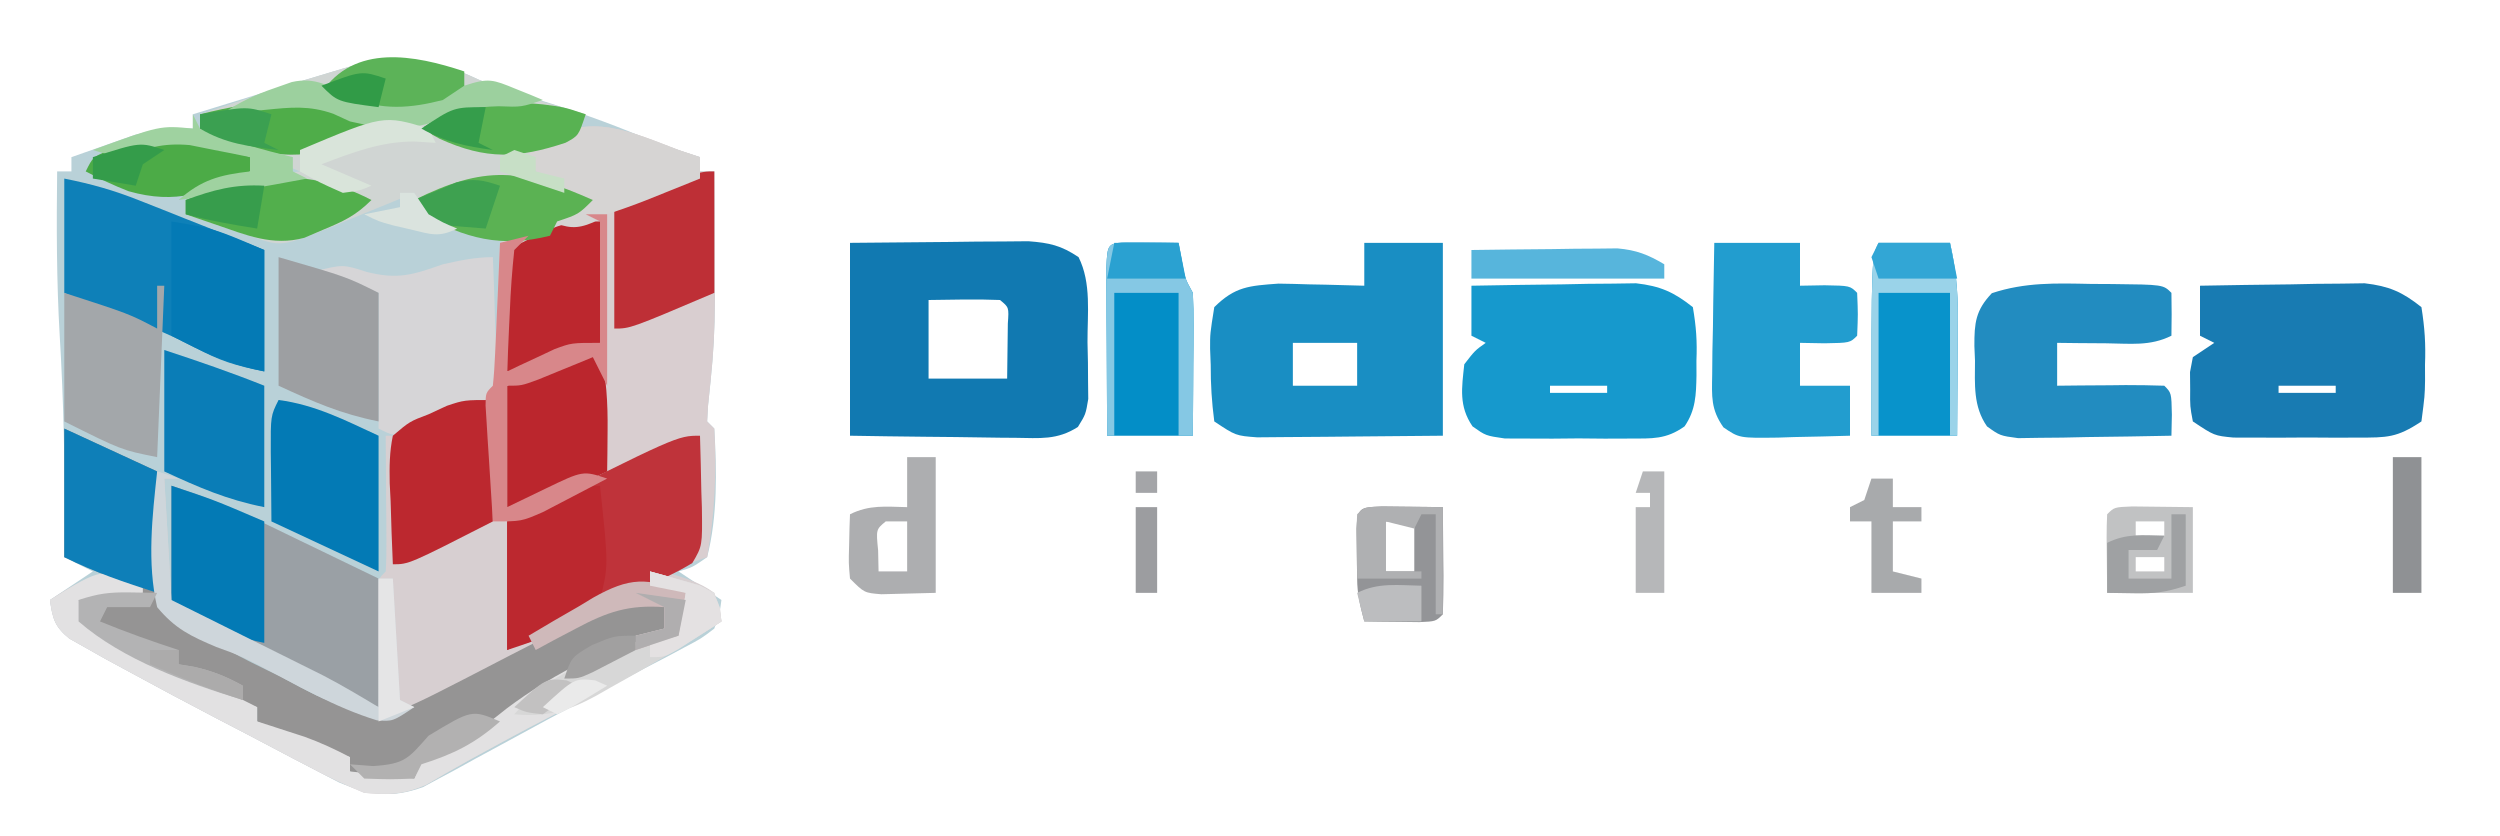 <?xml version="1.0" encoding="UTF-8"?>
<svg version="1.1" xmlns="http://www.w3.org/2000/svg" width="350" height="117">
<path d="M0 0 C2.734 1.168 5.53 1.974 8.379 2.82 C13.342 4.309 18.114 6.018 22.898 8 C25.581 9.092 28.305 10.011 31.066 10.883 C31.066 11.543 31.066 12.203 31.066 12.883 C31.726 12.883 32.386 12.883 33.066 12.883 C33.264 35.443 33.264 35.443 32.188 45.715 C32.148 46.43 32.108 47.146 32.066 47.883 C32.396 48.213 32.726 48.543 33.066 48.883 C33.416 54.824 33.544 61.096 32.066 66.883 C30.004 68.32 30.004 68.32 28.066 68.883 C30.046 70.203 32.026 71.523 34.066 72.883 C33.827 74.719 33.827 74.719 33.066 76.883 C31.267 78.264 31.267 78.264 28.895 79.512 C28.012 79.984 27.13 80.457 26.221 80.944 C25.262 81.44 24.304 81.935 23.316 82.445 C22.337 82.963 21.358 83.48 20.35 84.013 C18.295 85.097 16.238 86.175 14.178 87.249 C11.149 88.839 8.145 90.469 5.145 92.113 C3.285 93.12 1.426 94.127 -0.434 95.133 C-1.298 95.61 -2.163 96.088 -3.054 96.58 C-3.87 97.015 -4.686 97.45 -5.527 97.898 C-6.236 98.283 -6.944 98.667 -7.674 99.063 C-12.121 100.676 -15.141 100.21 -19.485 98.417 C-20.792 97.749 -22.093 97.068 -23.387 96.375 C-24.087 96.012 -24.787 95.649 -25.509 95.275 C-27.74 94.114 -29.961 92.936 -32.184 91.758 C-33.661 90.989 -35.139 90.22 -36.617 89.453 C-40.744 87.303 -44.845 85.106 -48.934 82.883 C-50.003 82.304 -51.072 81.726 -52.174 81.13 C-53.079 80.618 -53.985 80.106 -54.918 79.578 C-55.683 79.148 -56.449 78.717 -57.237 78.274 C-59.286 76.594 -59.583 75.465 -59.934 72.883 C-57.954 71.563 -55.974 70.243 -53.934 68.883 C-55.254 68.223 -56.574 67.563 -57.934 66.883 C-57.922 65.732 -57.91 64.581 -57.898 63.395 C-57.836 54.182 -58.02 45.04 -58.576 35.843 C-59.019 28.184 -59.029 20.553 -58.934 12.883 C-58.274 12.883 -57.614 12.883 -56.934 12.883 C-56.934 12.223 -56.934 11.563 -56.934 10.883 C-55.041 10.207 -53.144 9.542 -51.246 8.883 C-50.19 8.512 -49.135 8.14 -48.047 7.758 C-45.15 6.944 -42.917 6.706 -39.934 6.883 C-39.934 6.223 -39.934 5.563 -39.934 4.883 C-32.95 2.726 -25.963 0.579 -18.957 -1.504 C-12.03 -3.604 -6.648 -3.178 0 0 Z " fill="#B9D1D8" transform="translate(66.934,11.117)"/>
<path d="M0 0 C0.99 0.33 1.98 0.66 3 1 C3 1.66 3 2.32 3 3 C3.66 3 4.32 3 5 3 C5.197 25.56 5.197 25.56 4.121 35.832 C4.081 36.547 4.041 37.263 4 38 C4.33 38.33 4.66 38.66 5 39 C5.357 45.07 5.063 51.02 4 57 C3.475 57.184 2.951 57.369 2.41 57.559 C-4.499 60.145 -10.899 63.494 -17.373 67.002 C-22.913 70 -22.913 70 -24 70 C-24 64.06 -24 58.12 -24 52 C-28.519 53.971 -28.519 53.971 -33.035 55.949 C-37.778 58 -37.778 58 -40 58 C-40.135 55.061 -40.234 52.128 -40.312 49.188 C-40.354 48.354 -40.396 47.521 -40.439 46.662 C-40.486 44.345 -40.466 42.271 -40 40 C-37.746 38.027 -37.746 38.027 -35 37 C-34.273 36.698 -33.546 36.397 -32.797 36.086 C-32.121 35.851 -31.446 35.617 -30.75 35.375 C-27.249 34.39 -27.249 34.39 -26 33 C-25.843 31.514 -25.749 30.021 -25.684 28.527 C-25.642 27.628 -25.6 26.729 -25.557 25.803 C-25.517 24.857 -25.478 23.912 -25.438 22.938 C-25.394 21.988 -25.351 21.039 -25.307 20.061 C-25.2 17.707 -25.098 15.354 -25 13 C-23.68 12.67 -22.36 12.34 -21 12 C-21.66 12.66 -22.32 13.32 -23 14 C-23.307 16.9 -23.512 19.718 -23.625 22.625 C-23.664 23.427 -23.702 24.229 -23.742 25.055 C-23.837 27.036 -23.919 29.018 -24 31 C-23.397 30.711 -22.793 30.422 -22.172 30.125 C-21.373 29.754 -20.573 29.383 -19.75 29 C-18.961 28.629 -18.172 28.258 -17.359 27.875 C-15 27 -15 27 -11 27 C-11 21.39 -11 15.78 -11 10 C-13.31 10.33 -15.62 10.66 -18 11 C-16.745 8.489 -15.499 8.129 -13 7 C-13.99 6.67 -14.98 6.34 -16 6 C-16 5.34 -16 4.68 -16 4 C-16.959 3.845 -16.959 3.845 -17.938 3.688 C-18.618 3.461 -19.299 3.234 -20 3 C-20.33 2.01 -20.66 1.02 -21 0 C-13.327 -5.417 -8.359 -3.259 0 0 Z " fill="#D9CED0" transform="translate(95,21)"/>
<path d="M0 0 C4.863 2.075 10.041 3.398 15.105 4.898 C14.775 5.888 14.445 6.878 14.105 7.898 C11.043 9.086 11.043 9.086 8.105 9.898 C8.105 10.888 8.105 11.878 8.105 12.898 C9.425 13.228 10.745 13.558 12.105 13.898 C12.105 14.558 12.105 15.218 12.105 15.898 C13.425 16.228 14.745 16.558 16.105 16.898 C14.105 18.898 14.105 18.898 11.105 19.898 C13.085 19.898 15.065 19.898 17.105 19.898 C17.105 25.508 17.105 31.118 17.105 36.898 C6.355 40.898 6.355 40.898 4.105 40.898 C4.105 34.898 4.105 28.898 4.105 22.898 C3.335 22.728 2.564 22.558 1.77 22.383 C0.767 22.14 -0.236 21.898 -1.27 21.648 C-2.267 21.416 -3.265 21.184 -4.293 20.945 C-7.389 19.699 -7.618 18.847 -8.895 15.898 C-9.414 16.116 -9.933 16.333 -10.468 16.557 C-12.834 17.538 -15.208 18.5 -17.582 19.461 C-18.399 19.803 -19.215 20.145 -20.057 20.498 C-27.534 23.495 -27.534 23.495 -31.895 21.898 C-32.705 21.65 -33.516 21.401 -34.352 21.145 C-35.129 20.878 -35.906 20.611 -36.707 20.336 C-37.497 20.067 -38.287 19.797 -39.102 19.52 C-39.693 19.315 -40.285 19.11 -40.895 18.898 C-40.895 18.238 -40.895 17.578 -40.895 16.898 C-35.556 14.974 -30.545 13.5 -24.895 12.898 C-25.738 12.549 -26.581 12.2 -27.449 11.84 C-28.545 11.385 -29.641 10.93 -30.77 10.461 C-31.86 10.008 -32.951 9.556 -34.074 9.09 C-35.7 8.403 -37.316 7.688 -38.895 6.898 C-38.895 6.238 -38.895 5.578 -38.895 4.898 C-32.278 2.659 -25.655 0.482 -18.953 -1.488 C-12.021 -3.554 -6.654 -3.193 0 0 Z " fill="#D0D5D3" transform="translate(66.895,11.102)"/>
<path d="M0 0 C0.33 0 0.66 0 1 0 C1 5.94 1 11.88 1 18 C5.519 16.029 5.519 16.029 10.035 14.051 C14.778 12 14.778 12 17 12 C17.495 20.415 17.495 20.415 18 29 C19.267 28.243 20.534 27.487 21.84 26.707 C23.538 25.741 25.237 24.776 26.938 23.812 C27.768 23.31 28.599 22.808 29.455 22.291 C35.592 18.877 35.592 18.877 39.602 19.228 C42.031 19.939 43.934 20.533 46 22 C46.746 24.128 46.746 24.128 47 26 C40.783 30.017 34.394 33.495 27.812 36.875 C19.76 41 19.76 41 11.82 45.336 C10.704 45.968 9.588 46.599 8.438 47.25 C7.508 47.791 6.579 48.333 5.621 48.891 C2.401 50.254 0.494 50.305 -3 50 C-5.609 48.924 -7.98 47.816 -10.453 46.492 C-11.153 46.129 -11.854 45.766 -12.575 45.392 C-14.806 44.231 -17.028 43.053 -19.25 41.875 C-20.727 41.106 -22.205 40.337 -23.684 39.57 C-27.811 37.42 -31.912 35.223 -36 33 C-37.069 32.422 -38.139 31.843 -39.24 31.247 C-40.146 30.735 -41.051 30.223 -41.984 29.695 C-42.75 29.265 -43.515 28.835 -44.304 28.391 C-46.352 26.711 -46.649 25.582 -47 23 C-43.721 20.845 -40.974 19.209 -37 19 C-36.01 19.99 -35.02 20.98 -34 22 C-36.97 22.33 -39.94 22.66 -43 23 C-39.411 30.178 -31.496 32.368 -24.262 35.105 C-22.102 35.959 -20.06 36.93 -18 38 C-18 38.66 -18 39.32 -18 40 C-17.397 40.193 -16.793 40.387 -16.172 40.586 C-15.373 40.846 -14.573 41.107 -13.75 41.375 C-12.961 41.63 -12.172 41.885 -11.359 42.148 C-9.134 42.952 -7.091 43.897 -5 45 C-5 45.66 -5 46.32 -5 47 C-2.03 47.33 0.94 47.66 4 48 C4.33 47.01 4.66 46.02 5 45 C6.589 44.344 8.181 43.695 9.785 43.078 C12.577 41.719 14.848 39.95 17.312 38.062 C22.313 34.312 28.481 30 35 30 C35 29.34 35 28.68 35 28 C36.32 27.67 37.64 27.34 39 27 C39 26.01 39 25.02 39 24 C33.876 23.612 30.827 24.747 26.312 27.125 C25.705 27.44 25.098 27.756 24.472 28.081 C20.64 30.084 16.852 32.167 13.062 34.25 C1.515 40.575 1.515 40.575 -4 39 C-8.754 36.865 -13.333 34.445 -17.942 32.017 C-20.237 30.843 -20.237 30.843 -23.715 29.582 C-27.33 28.047 -29.479 27.034 -32 24 C-33.437 17.765 -32.679 11.294 -32 5 C-31.01 5.33 -30.02 5.66 -29 6 C-29.66 6 -30.32 6 -31 6 C-30.505 14.415 -30.505 14.415 -30 23 C-28.326 23.831 -26.651 24.663 -24.926 25.52 C-22.721 26.617 -20.517 27.715 -18.312 28.812 C-17.21 29.36 -16.107 29.907 -14.971 30.471 C-13.904 31.002 -12.837 31.534 -11.738 32.082 C-10.269 32.813 -10.269 32.813 -8.771 33.558 C-6.112 34.942 -3.552 36.429 -1 38 C-1.012 36.712 -1.023 35.424 -1.035 34.098 C-1.045 32.419 -1.054 30.741 -1.062 29.062 C-1.071 28.212 -1.079 27.362 -1.088 26.486 C-1.091 25.677 -1.094 24.869 -1.098 24.035 C-1.103 23.286 -1.108 22.537 -1.114 21.766 C-1 20 -1 20 0 19 C0.087 17.584 0.107 16.164 0.098 14.746 C0.094 13.892 0.091 13.038 0.088 12.158 C0.08 11.26 0.071 10.363 0.062 9.438 C0.058 8.536 0.053 7.634 0.049 6.705 C0.037 4.47 0.021 2.235 0 0 Z " fill="#D7CFD1" transform="translate(54,61)"/>
<path d="M0 0 C6.435 2.97 6.435 2.97 13 6 C12.604 7.796 12.604 7.796 12.199 9.629 C11.455 15.18 11.187 19.994 14 25 C18.361 28.702 23.124 31.257 28.25 33.75 C28.921 34.079 29.591 34.409 30.282 34.748 C38.791 39.307 38.791 39.307 48 39 C49.798 38.204 51.568 37.343 53.312 36.438 C54.353 35.906 55.393 35.375 56.465 34.828 C58.317 33.87 60.169 32.912 62.02 31.951 C64.135 30.856 66.255 29.772 68.375 28.688 C69.041 28.338 69.706 27.989 70.392 27.629 C74.247 25.661 77.613 24.343 82 24 C82.66 24.33 83.32 24.66 84 25 C84 25.99 84 26.98 84 28 C82.68 28.33 81.36 28.66 80 29 C80 29.66 80 30.32 80 31 C76.209 32.929 72.537 34.795 68.562 36.312 C64.56 38.208 61.569 40.641 58.152 43.422 C55.584 45.305 53.054 46.16 50 47 C49.505 47.99 49.505 47.99 49 49 C42.25 49.125 42.25 49.125 40 48 C40 47.34 40 46.68 40 46 C39.154 45.732 38.309 45.464 37.438 45.188 C33.861 43.952 30.461 42.523 27 41 C27 40.34 27 39.68 27 39 C26.196 38.752 25.391 38.505 24.562 38.25 C18.494 36.121 12.712 33.451 7 30.5 C6.258 30.118 5.515 29.737 4.75 29.344 C2.617 27.706 2.355 26.616 2 24 C4.31 23.34 6.62 22.68 9 22 C4.545 20.02 4.545 20.02 0 18 C0 12.06 0 6.12 0 0 Z " fill="#959494" transform="translate(9,60)"/>
<path d="M0 0 C4.583 -0.054 9.166 -0.094 13.75 -0.125 C15.052 -0.142 16.354 -0.159 17.695 -0.176 C18.946 -0.182 20.196 -0.189 21.484 -0.195 C22.636 -0.206 23.789 -0.216 24.976 -0.227 C27.924 -0.006 29.567 0.364 32 2 C33.822 5.644 33.228 9.926 33.25 13.938 C33.271 14.857 33.291 15.777 33.312 16.725 C33.32 18.05 33.32 18.05 33.328 19.402 C33.342 20.617 33.342 20.617 33.356 21.855 C33 24 33 24 31.908 25.769 C29.008 27.64 26.564 27.336 23.145 27.293 C22.483 27.289 21.821 27.284 21.14 27.28 C19.03 27.263 16.922 27.226 14.812 27.188 C13.381 27.172 11.949 27.159 10.518 27.146 C7.011 27.116 3.507 27.057 0 27 C0 18.09 0 9.18 0 0 Z M11 8 C11 11.63 11 15.26 11 19 C14.63 19 18.26 19 22 19 C22.031 16.556 22.031 16.556 22.062 14.062 C22.074 13.146 22.086 12.229 22.098 11.285 C22.259 9.034 22.259 9.034 21 8 C17.664 7.857 14.34 7.958 11 8 Z " fill="#1179B1" transform="translate(119,34)"/>
<path d="M0 0 C3.63 0 7.26 0 11 0 C11 8.91 11 17.82 11 27 C6.925 27.046 2.85 27.086 -1.225 27.11 C-2.611 27.12 -3.998 27.134 -5.384 27.151 C-7.377 27.175 -9.37 27.185 -11.363 27.195 C-13.162 27.211 -13.162 27.211 -14.997 27.227 C-18 27 -18 27 -21 25 C-21.359 22.253 -21.51 19.81 -21.5 17.062 C-21.528 16.334 -21.557 15.605 -21.586 14.854 C-21.594 12.723 -21.594 12.723 -21 9 C-18.077 6.105 -16.112 6.008 -12.012 5.707 C-10.57 5.727 -9.128 5.762 -7.688 5.812 C-6.577 5.833 -6.577 5.833 -5.443 5.854 C-3.629 5.889 -1.814 5.942 0 6 C0 4.02 0 2.04 0 0 Z M-10 14 C-10 15.98 -10 17.96 -10 20 C-7.03 20 -4.06 20 -1 20 C-1 18.02 -1 16.04 -1 14 C-3.97 14 -6.94 14 -10 14 Z " fill="#198EC3" transform="translate(191,34)"/>
<path d="M0 0 C4.229 -0.087 8.458 -0.14 12.688 -0.188 C13.886 -0.213 15.084 -0.238 16.318 -0.264 C17.475 -0.273 18.632 -0.283 19.824 -0.293 C20.887 -0.309 21.95 -0.324 23.046 -0.341 C26.461 0.053 28.317 0.862 31 3 C31.465 5.916 31.613 8.167 31.5 11.062 C31.504 12.162 31.504 12.162 31.508 13.283 C31.469 15.41 31.469 15.41 31 19 C27.546 21.302 26.195 21.257 22.125 21.266 C20.975 21.268 19.825 21.271 18.641 21.273 C17.439 21.266 16.238 21.258 15 21.25 C13.198 21.262 13.198 21.262 11.359 21.273 C9.635 21.27 9.635 21.27 7.875 21.266 C6.293 21.262 6.293 21.262 4.68 21.259 C2 21 2 21 -1 19 C-1.398 16.906 -1.398 16.906 -1.375 14.5 C-1.383 13.706 -1.39 12.912 -1.398 12.094 C-1.267 11.403 -1.135 10.712 -1 10 C-0.01 9.34 0.98 8.68 2 8 C1.34 7.67 0.68 7.34 0 7 C0 4.69 0 2.38 0 0 Z M11 14 C11 14.33 11 14.66 11 15 C13.64 15 16.28 15 19 15 C19 14.67 19 14.34 19 14 C16.36 14 13.72 14 11 14 Z " fill="#187BB2" transform="translate(308,40)"/>
<path d="M0 0 C4.229 -0.087 8.458 -0.14 12.688 -0.188 C13.886 -0.213 15.084 -0.238 16.318 -0.264 C17.475 -0.273 18.632 -0.283 19.824 -0.293 C20.887 -0.309 21.95 -0.324 23.046 -0.341 C26.455 0.052 28.314 0.879 31 3 C31.469 5.741 31.614 7.78 31.5 10.5 C31.504 11.515 31.504 11.515 31.508 12.551 C31.454 15.27 31.406 17.409 29.838 19.692 C27.234 21.546 25.301 21.388 22.125 21.398 C20.975 21.402 19.825 21.406 18.641 21.41 C17.439 21.399 16.238 21.387 15 21.375 C13.799 21.387 12.597 21.398 11.359 21.41 C9.635 21.404 9.635 21.404 7.875 21.398 C6.821 21.395 5.766 21.392 4.68 21.388 C2 21 2 21 0.156 19.694 C-1.788 16.846 -1.356 14.324 -1 11 C0.5 9.062 0.5 9.062 2 8 C1.34 7.67 0.68 7.34 0 7 C0 4.69 0 2.38 0 0 Z M11 14 C11 14.33 11 14.66 11 15 C13.64 15 16.28 15 19 15 C19 14.67 19 14.34 19 14 C16.36 14 13.72 14 11 14 Z " fill="#1699CD" transform="translate(206,40)"/>
<path d="M0 0 C4.15 1.383 7.731 2.724 11.617 4.602 C12.636 5.091 13.654 5.581 14.703 6.086 C15.75 6.594 16.797 7.102 17.875 7.625 C18.945 8.141 20.015 8.656 21.117 9.188 C23.746 10.455 26.373 11.727 29 13 C29 18.94 29 24.88 29 31 C25.287 29.515 21.821 27.969 18.262 26.18 C17.195 25.645 16.128 25.11 15.029 24.559 C13.927 24.003 12.824 23.447 11.688 22.875 C10.004 22.03 10.004 22.03 8.287 21.168 C5.524 19.78 2.762 18.39 0 17 C0 11.39 0 5.78 0 0 Z " fill="#9AA0A5" transform="translate(24,68)"/>
<path d="M0 0 C3.873 0.775 6.905 1.633 10.52 3.066 C11.541 3.469 12.563 3.872 13.615 4.287 C14.67 4.708 15.725 5.129 16.812 5.562 C17.887 5.987 18.961 6.412 20.068 6.85 C22.714 7.896 25.357 8.948 28 10 C28 15.61 28 21.22 28 27 C23.913 26.183 21.758 25.516 18.25 23.625 C14.246 21.551 10.322 19.973 6.008 18.676 C4 18 4 18 0 16 C0 10.72 0 5.44 0 0 Z " fill="#0E80B8" transform="translate(9,25)"/>
<path d="M0 0 C0.081 2.605 0.14 5.207 0.188 7.812 C0.213 8.55 0.238 9.288 0.264 10.049 C0.337 15.428 0.337 15.428 -1.074 17.824 C-3.289 19.177 -5.58 20.204 -7.985 21.174 C-11.702 22.697 -15.308 24.468 -18.938 26.188 C-21.598 27.446 -24.259 28.704 -27 30 C-27 24.06 -27 18.12 -27 12 C-3.2 0 -3.2 0 0 0 Z " fill="#BF333A" transform="translate(98,61)"/>
<path d="M0 0 C1.456 0.008 1.456 0.008 2.941 0.016 C10.096 0.096 10.096 0.096 11.25 1.25 C11.291 3.25 11.293 5.25 11.25 7.25 C8.247 8.752 5.459 8.343 2.125 8.312 C0.844 8.303 -0.438 8.294 -1.758 8.285 C-2.745 8.274 -3.733 8.262 -4.75 8.25 C-4.75 10.23 -4.75 12.21 -4.75 14.25 C-3.143 14.233 -3.143 14.233 -1.504 14.215 C-0.107 14.205 1.29 14.196 2.688 14.188 C3.395 14.179 4.102 14.171 4.83 14.162 C6.637 14.153 8.444 14.198 10.25 14.25 C11.25 15.25 11.25 15.25 11.312 18.312 C11.292 19.282 11.271 20.251 11.25 21.25 C7.313 21.337 3.376 21.39 -0.562 21.438 C-1.682 21.463 -2.802 21.488 -3.955 21.514 C-5.028 21.523 -6.101 21.533 -7.207 21.543 C-8.197 21.559 -9.187 21.574 -10.206 21.591 C-12.75 21.25 -12.75 21.25 -14.567 19.948 C-16.524 17.139 -16.263 14.05 -16.25 10.75 C-16.278 10.073 -16.307 9.396 -16.336 8.699 C-16.349 5.449 -16.163 3.684 -13.891 1.297 C-9.248 -0.251 -4.858 -0.105 0 0 Z " fill="#228CC0" transform="translate(292.75,39.75)"/>
<path d="M0 0 C3.96 0 7.92 0 12 0 C12 1.98 12 3.96 12 6 C13.702 5.969 13.702 5.969 15.438 5.938 C19 6 19 6 20 7 C20.125 10 20.125 10 20 13 C19 14 19 14 15.438 14.062 C14.303 14.042 13.169 14.021 12 14 C12 15.98 12 17.96 12 20 C14.31 20 16.62 20 19 20 C19 22.31 19 24.62 19 27 C16.395 27.081 13.793 27.14 11.188 27.188 C10.081 27.225 10.081 27.225 8.951 27.264 C3.495 27.338 3.495 27.338 1.281 25.828 C-0.496 23.293 -0.342 21.534 -0.293 18.457 C-0.283 17.384 -0.274 16.311 -0.264 15.205 C-0.239 14.086 -0.213 12.966 -0.188 11.812 C-0.167 10.116 -0.167 10.116 -0.146 8.385 C-0.111 5.59 -0.057 2.795 0 0 Z " fill="#229DCF" transform="translate(240,34)"/>
<path d="M0 0 C0.145 3.104 0.234 6.206 0.312 9.312 C0.354 10.194 0.396 11.075 0.439 11.982 C0.486 14.413 0.465 16.613 0 19 C-2.227 20.996 -2.227 20.996 -5 22 C-6.181 22.487 -6.181 22.487 -7.387 22.984 C-8.146 23.237 -8.905 23.49 -9.688 23.75 C-10.454 24.013 -11.221 24.276 -12.012 24.547 C-14 25 -14 25 -16 24 C-16 17.73 -16 11.46 -16 5 C-18.97 4.01 -21.94 3.02 -25 2 C-21 1 -21 1 -17.688 2.062 C-13.309 3.176 -11.204 2.479 -7 1 C-4.59 0.464 -2.464 0 0 0 Z " fill="#D6D5D7" transform="translate(69,36)"/>
<path d="M0 0 C0 0.33 0 0.66 0 1 C-4.455 1.495 -4.455 1.495 -9 2 C-5.411 9.178 2.504 11.368 9.738 14.105 C11.898 14.959 13.94 15.93 16 17 C16 17.66 16 18.32 16 19 C16.603 19.193 17.207 19.387 17.828 19.586 C18.627 19.846 19.427 20.107 20.25 20.375 C21.039 20.63 21.828 20.885 22.641 21.148 C24.866 21.952 26.909 22.897 29 24 C29 24.66 29 25.32 29 26 C31.97 26.33 34.94 26.66 38 27 C38.495 25.515 38.495 25.515 39 24 C40.596 23.341 42.196 22.689 43.809 22.07 C46.495 20.758 48.596 19.045 50.938 17.188 C57.102 12.542 67.009 7 75 7 C75.33 5.02 75.66 3.04 76 1 C74.35 0.67 72.7 0.34 71 0 C71 -0.66 71 -1.32 71 -2 C72.485 -1.604 73.963 -1.182 75.438 -0.75 C76.261 -0.518 77.085 -0.286 77.934 -0.047 C78.956 0.471 78.956 0.471 80 1 C80.629 3.065 80.629 3.065 81 5 C74.783 9.017 68.394 12.495 61.812 15.875 C53.76 20 53.76 20 45.82 24.336 C44.704 24.968 43.588 25.599 42.438 26.25 C41.508 26.791 40.579 27.333 39.621 27.891 C36.401 29.254 34.494 29.305 31 29 C28.391 27.924 26.02 26.816 23.547 25.492 C22.496 24.948 22.496 24.948 21.425 24.392 C19.194 23.231 16.972 22.053 14.75 20.875 C13.273 20.106 11.795 19.337 10.316 18.57 C6.189 16.42 2.088 14.223 -2 12 C-3.069 11.422 -4.139 10.843 -5.24 10.247 C-6.146 9.735 -7.051 9.223 -7.984 8.695 C-8.75 8.265 -9.515 7.835 -10.304 7.391 C-12.352 5.711 -12.649 4.582 -13 2 C-5.625 -2.584 -5.625 -2.584 0 0 Z " fill="#E2E1E2" transform="translate(20,82)"/>
<path d="M0 0 C3.3 0 6.6 0 10 0 C10.797 3.5 11.119 6.714 11.098 10.301 C11.094 11.277 11.091 12.254 11.088 13.26 C11.08 14.267 11.071 15.275 11.062 16.312 C11.058 17.339 11.053 18.366 11.049 19.424 C11.037 21.949 11.019 24.475 11 27 C7.04 27 3.08 27 -1 27 C-1 2 -1 2 0 0 Z " fill="#0893CB" transform="translate(263,34)"/>
<path d="M0 0 C1.236 0.017 1.236 0.017 2.496 0.035 C3.322 0.044 4.149 0.053 5 0.062 C5.638 0.074 6.276 0.086 6.934 0.098 C7.078 0.881 7.222 1.665 7.371 2.473 C7.812 5.062 7.812 5.062 8.934 7.098 C9.017 8.619 9.041 10.144 9.031 11.668 C9.028 12.564 9.025 13.46 9.021 14.383 C9.013 15.32 9.005 16.257 8.996 17.223 C8.992 18.168 8.987 19.112 8.982 20.086 C8.971 22.423 8.953 24.76 8.934 27.098 C4.974 27.098 1.014 27.098 -3.066 27.098 C-3.093 22.785 -3.113 18.473 -3.129 14.16 C-3.137 12.928 -3.146 11.697 -3.154 10.428 C-3.158 9.258 -3.161 8.088 -3.164 6.883 C-3.169 5.799 -3.175 4.715 -3.18 3.598 C-3.023 0.143 -3.023 0.143 0 0 Z " fill="#038EC7" transform="translate(158.066,33.902)"/>
<path d="M0 0 C5.103 0.658 9.373 2.859 14 5 C14 11.27 14 17.54 14 24 C9.05 21.69 4.1 19.38 -1 17 C-1.021 14.566 -1.041 12.133 -1.062 9.625 C-1.072 8.86 -1.081 8.095 -1.09 7.307 C-1.111 2.222 -1.111 2.222 0 0 Z " fill="#037AB5" transform="translate(39,56)"/>
<path d="M0 0 C0 5.61 0 11.22 0 17 C-11.75 23 -11.75 23 -14 23 C-14.135 20.061 -14.234 17.128 -14.312 14.188 C-14.354 13.354 -14.396 12.521 -14.439 11.662 C-14.486 9.343 -14.474 7.272 -14 5 C-11.641 3 -11.641 3 -9 2 C-8.154 1.608 -7.309 1.216 -6.438 0.812 C-4 0 -4 0 0 0 Z " fill="#BC282F" transform="translate(69,56)"/>
<path d="M0 0 C9.5 2.75 9.5 2.75 14 5 C14 10.94 14 16.88 14 23 C8.718 21.944 4.86 20.249 0 18 C0 12.06 0 6.12 0 0 Z " fill="#9D9FA2" transform="translate(39,36)"/>
<path d="M0 0 C0.33 0 0.66 0 1 0 C0.67 7.92 0.34 15.84 0 24 C-5 23 -5 23 -13 19 C-13 13.06 -13 7.12 -13 1 C-3.893 3.946 -3.893 3.946 0 6 C0 4.02 0 2.04 0 0 Z " fill="#A3A7AA" transform="translate(22,40)"/>
<path d="M0 0 C4.743 1.557 9.362 3.145 14 5 C14 10.61 14 16.22 14 22 C8.718 20.944 4.86 19.249 0 17 C0 11.39 0 5.78 0 0 Z " fill="#0A7DB7" transform="translate(23,49)"/>
<path d="M0 0 C0 5.61 0 11.22 0 17 C-11.75 22 -11.75 22 -14 22 C-14 16.39 -14 10.78 -14 5 C-2.25 0 -2.25 0 0 0 Z " fill="#BE2F36" transform="translate(100,24)"/>
<path d="M0 0 C0.904 3.837 1.106 7.375 1.062 11.312 C1.053 12.381 1.044 13.45 1.035 14.551 C1.024 15.359 1.012 16.167 1 17 C-0.768 17.84 -2.539 18.672 -4.312 19.5 C-5.299 19.964 -6.285 20.428 -7.301 20.906 C-10 22 -10 22 -13 22 C-13 16.39 -13 10.78 -13 5 C-1.125 0 -1.125 0 0 0 Z " fill="#BB262D" transform="translate(84,49)"/>
<path d="M0 0 C1.196 11.193 1.196 11.193 0 16 C-3.6 20.011 -8.006 21.335 -13 23 C-13 17.06 -13 11.12 -13 5 C-10.339 3.763 -10.339 3.763 -7.625 2.5 C-6.627 2.036 -5.63 1.572 -4.602 1.094 C-2 0 -2 0 0 0 Z " fill="#BC282F" transform="translate(84,68)"/>
<path d="M0 0 C0 5.61 0 11.22 0 17 C-10.75 21 -10.75 21 -13 21 C-13 15.39 -13 9.78 -13 4 C-5 0 -5 0 0 0 Z " fill="#BC272E" transform="translate(84,31)"/>
<path d="M0 0 C6.435 2.97 6.435 2.97 13 6 C13 11.61 13 17.22 13 23 C8.441 21.525 4.291 20.145 0 18 C0 12.06 0 6.12 0 0 Z " fill="#0E7FB8" transform="translate(9,60)"/>
<path d="M0 0 C6 1 6 1 13 4 C13 9.61 13 15.22 13 21 C7.821 19.964 4.615 18.425 0 16 C0 10.72 0 5.44 0 0 Z " fill="#047AB5" transform="translate(24,31)"/>
<path d="M0 0 C6 2 6 2 13 5 C13 10.61 13 16.22 13 22 C7.821 20.964 4.615 19.425 0 17 C0 11.39 0 5.78 0 0 Z " fill="#037AB5" transform="translate(24,68)"/>
<path d="M0 0 C0.99 0.33 1.98 0.66 3 1 C3 1.99 3 2.98 3 4 C1.396 4.647 -0.208 5.292 -1.812 5.938 C-2.706 6.297 -3.599 6.657 -4.52 7.027 C-6.327 7.736 -8.158 8.386 -10 9 C-10.639 9.371 -11.279 9.742 -11.938 10.125 C-14.416 11.177 -15.512 10.889 -18 10 C-16.35 9.01 -14.7 8.02 -13 7 C-13.99 6.67 -14.98 6.34 -16 6 C-16 5.34 -16 4.68 -16 4 C-16.639 3.897 -17.279 3.794 -17.938 3.688 C-18.618 3.461 -19.299 3.234 -20 3 C-20.33 2.01 -20.66 1.02 -21 0 C-13.327 -5.417 -8.359 -3.259 0 0 Z " fill="#D6D4D3" transform="translate(95,21)"/>
<path d="M0 0 C1.514 0.017 1.514 0.017 3.059 0.035 C4.071 0.044 5.082 0.053 6.125 0.062 C7.299 0.08 7.299 0.08 8.496 0.098 C8.523 2.577 8.543 5.056 8.559 7.535 C8.567 8.242 8.575 8.949 8.584 9.678 C8.593 11.485 8.548 13.292 8.496 15.098 C7.496 16.098 7.496 16.098 5.211 16.195 C3.836 16.178 3.836 16.178 2.434 16.16 C1.514 16.151 0.595 16.142 -0.352 16.133 C-1.062 16.121 -1.772 16.11 -2.504 16.098 C-3.057 14.022 -3.504 12.254 -3.504 10.098 C-3.516 9.395 -3.527 8.693 -3.539 7.969 C-3.548 7.166 -3.557 6.363 -3.566 5.535 C-3.578 4.729 -3.59 3.924 -3.602 3.094 C-3.454 0.074 -3.033 0.118 0 0 Z M0.496 2.098 C0.496 4.408 0.496 6.718 0.496 9.098 C1.816 9.098 3.136 9.098 4.496 9.098 C4.496 6.788 4.496 4.478 4.496 2.098 C3.176 2.098 1.856 2.098 0.496 2.098 Z M0.496 12.098 C4.496 13.098 4.496 13.098 4.496 13.098 Z " fill="#939497" transform="translate(193.504,70.902)"/>
<path d="M0 0 C-2 2 -2 2 -5 3 C-5.33 3.66 -5.66 4.32 -6 5 C-12.833 6.739 -17.851 5.392 -24 2 C-24.33 1.34 -24.66 0.68 -25 0 C-15.154 -4.901 -9.995 -4.425 0 0 Z " fill="#5BB253" transform="translate(83,28)"/>
<path d="M0 0 C1.32 0 2.64 0 4 0 C4 6.27 4 12.54 4 19 C2.391 19.041 0.782 19.082 -0.875 19.125 C-1.78 19.148 -2.685 19.171 -3.617 19.195 C-6 19 -6 19 -8 17 C-8.195 14.836 -8.195 14.836 -8.125 12.375 C-8.107 11.558 -8.089 10.74 -8.07 9.898 C-8.047 9.272 -8.024 8.645 -8 8 C-5.291 6.646 -2.991 6.935 0 7 C0 4.69 0 2.38 0 0 Z M-3 9 C-4.356 10.125 -4.356 10.125 -4.062 13.062 C-4.042 14.032 -4.021 15.001 -4 16 C-2.68 16 -1.36 16 0 16 C0 13.69 0 11.38 0 9 C-0.99 9 -1.98 9 -3 9 Z " fill="#ADAEB0" transform="translate(127,64)"/>
<path d="M0 0 C-2.205 2.205 -3.947 2.997 -6.812 4.188 C-7.665 4.552 -8.517 4.917 -9.395 5.293 C-13.851 6.502 -17.564 4.896 -21.812 3.438 C-22.603 3.168 -23.393 2.899 -24.207 2.621 C-24.799 2.416 -25.39 2.211 -26 2 C-26 1.34 -26 0.68 -26 0 C-16.859 -3.709 -8.916 -4.652 0 0 Z " fill="#52AF4C" transform="translate(52,28)"/>
<path d="M0 0 C0.99 0 1.98 0 3 0 C3 7.92 3 15.84 3 24 C2.34 22.68 1.68 21.36 1 20 C0.301 20.289 -0.397 20.578 -1.117 20.875 C-2.027 21.246 -2.937 21.617 -3.875 22 C-4.78 22.371 -5.685 22.742 -6.617 23.125 C-9 24 -9 24 -11 24 C-11 29.61 -11 35.22 -11 41 C-8.37 39.732 -8.37 39.732 -5.688 38.438 C-0.375 35.875 -0.375 35.875 3 37 C1.089 38.01 -0.829 39.008 -2.75 40 C-3.817 40.557 -4.885 41.114 -5.984 41.688 C-9 43 -9 43 -13 43 C-13.194 40.021 -13.38 37.042 -13.562 34.062 C-13.619 33.212 -13.675 32.362 -13.732 31.486 C-13.781 30.677 -13.829 29.869 -13.879 29.035 C-13.926 28.286 -13.973 27.537 -14.022 26.766 C-14 25 -14 25 -13 24 C-12.843 22.514 -12.749 21.021 -12.684 19.527 C-12.642 18.628 -12.6 17.729 -12.557 16.803 C-12.517 15.857 -12.478 14.912 -12.438 13.938 C-12.373 12.513 -12.373 12.513 -12.307 11.061 C-12.2 8.707 -12.098 6.354 -12 4 C-10.68 3.67 -9.36 3.34 -8 3 C-8.66 3.66 -9.32 4.32 -10 5 C-10.307 7.9 -10.512 10.718 -10.625 13.625 C-10.664 14.427 -10.702 15.229 -10.742 16.055 C-10.837 18.036 -10.919 20.018 -11 22 C-10.397 21.711 -9.793 21.422 -9.172 21.125 C-8.373 20.754 -7.573 20.383 -6.75 20 C-5.567 19.443 -5.567 19.443 -4.359 18.875 C-2 18 -2 18 2 18 C2 12.39 2 6.78 2 1 C1.34 0.67 0.68 0.34 0 0 Z " fill="#D8878A" transform="translate(82,30)"/>
<path d="M0 0 C1.236 0.017 1.236 0.017 2.496 0.035 C3.322 0.044 4.149 0.053 5 0.062 C5.638 0.074 6.276 0.086 6.934 0.098 C7.078 0.881 7.222 1.665 7.371 2.473 C7.812 5.062 7.812 5.062 8.934 7.098 C9.017 8.619 9.041 10.144 9.031 11.668 C9.028 12.564 9.025 13.46 9.021 14.383 C9.013 15.32 9.005 16.257 8.996 17.223 C8.992 18.168 8.987 19.112 8.982 20.086 C8.971 22.423 8.954 24.76 8.934 27.098 C8.274 27.098 7.614 27.098 6.934 27.098 C6.934 20.498 6.934 13.898 6.934 7.098 C3.964 7.098 0.994 7.098 -2.066 7.098 C-2.066 13.698 -2.066 20.298 -2.066 27.098 C-2.396 27.098 -2.726 27.098 -3.066 27.098 C-3.095 22.785 -3.113 18.473 -3.129 14.16 C-3.137 12.928 -3.146 11.697 -3.154 10.428 C-3.158 9.258 -3.161 8.088 -3.164 6.883 C-3.169 5.799 -3.175 4.715 -3.18 3.598 C-3.023 0.143 -3.023 0.143 0 0 Z " fill="#85C8E4" transform="translate(158.066,33.902)"/>
<path d="M0 0 C2.832 0.033 5.664 0.065 8.496 0.098 C8.496 4.058 8.496 8.018 8.496 12.098 C4.536 12.098 0.576 12.098 -3.504 12.098 C-3.602 3.602 -3.602 3.602 -3.504 1.098 C-2.504 0.098 -2.504 0.098 0 0 Z M0.496 2.098 C0.496 2.758 0.496 3.418 0.496 4.098 C1.816 4.098 3.136 4.098 4.496 4.098 C4.496 3.438 4.496 2.778 4.496 2.098 C3.176 2.098 1.856 2.098 0.496 2.098 Z M0.496 7.098 C0.496 7.758 0.496 8.418 0.496 9.098 C1.816 9.098 3.136 9.098 4.496 9.098 C4.496 8.438 4.496 7.778 4.496 7.098 C3.176 7.098 1.856 7.098 0.496 7.098 Z " fill="#C1C2C3" transform="translate(298.504,70.902)"/>
<path d="M0 0 C0.99 0.33 1.98 0.66 3 1 C2.34 1 1.68 1 1 1 C1.33 6.61 1.66 12.22 2 18 C3.674 18.831 5.349 19.663 7.074 20.52 C9.279 21.617 11.483 22.715 13.688 23.812 C15.342 24.633 15.342 24.633 17.029 25.471 C18.629 26.268 18.629 26.268 20.262 27.082 C21.241 27.569 22.22 28.056 23.229 28.558 C25.876 29.935 28.442 31.465 31 33 C31 27.06 31 21.12 31 15 C31.66 15 32.32 15 33 15 C33.495 23.415 33.495 23.415 34 32 C34.99 32.495 34.99 32.495 36 33 C33 35 33 35 30.785 34.852 C24.876 33.045 19.506 29.887 14.058 27.017 C11.763 25.843 11.763 25.843 8.285 24.582 C4.67 23.047 2.521 22.034 0 19 C-1.437 12.765 -0.679 6.294 0 0 Z " fill="#CED6DB" transform="translate(22,66)"/>
<path d="M0 0 C0 0.66 0 1.32 0 2 C-6.043 5.053 -10.354 6.66 -16.992 4.773 C-19.072 3.972 -21.027 3.035 -23 2 C-22 0 -22 0 -19.961 -0.887 C-12.536 -3.186 -7.214 -3.279 0 0 Z " fill="#4CAB47" transform="translate(35,22)"/>
<path d="M0 0 C3.3 0 6.6 0 10 0 C10.797 3.5 11.119 6.714 11.098 10.301 C11.094 11.277 11.091 12.254 11.088 13.26 C11.08 14.267 11.071 15.275 11.062 16.312 C11.058 17.339 11.053 18.366 11.049 19.424 C11.037 21.949 11.021 24.475 11 27 C10.67 27 10.34 27 10 27 C10 20.4 10 13.8 10 7 C6.7 7 3.4 7 0 7 C0 13.6 0 20.2 0 27 C-0.33 27 -0.66 27 -1 27 C-1 2 -1 2 0 0 Z " fill="#9AD3E9" transform="translate(263,34)"/>
<path d="M0 0 C1.136 0.099 2.271 0.199 3.441 0.301 C6.438 0.688 6.438 0.688 9.438 1.688 C8.438 4.688 8.438 4.688 6.617 5.672 C0.006 7.868 -4.488 8.085 -11 5.125 C-11.846 4.651 -12.691 4.176 -13.562 3.688 C-8.548 0.344 -6.139 -0.58 0 0 Z " fill="#58B252" transform="translate(72.562,14.312)"/>
<path d="M0 0 C-1.318 2.635 -2.382 2.734 -5.125 3.688 C-12.233 5.903 -17.513 4.045 -24 1 C-24 0.34 -24 -0.32 -24 -1 C-15.587 -3.125 -8.033 -3.887 0 0 Z " fill="#4FAD49" transform="translate(52,17)"/>
<path d="M0 0 C0 0.66 0 1.32 0 2 C0.66 2.33 1.32 2.66 2 3 C-5.239 6.291 -10.529 6.551 -18.062 3.938 C-19.022 3.473 -19.022 3.473 -20 3 C-15.393 -3.911 -6.986 -2.329 0 0 Z " fill="#5CB358" transform="translate(65,10)"/>
<path d="M0 0 C1.485 0.396 2.963 0.818 4.438 1.25 C5.261 1.482 6.085 1.714 6.934 1.953 C9 3 9 3 9.785 5.109 C9.856 5.733 9.927 6.357 10 7 C4.912 10.323 -0.307 13.375 -5.625 16.312 C-6.258 16.674 -6.891 17.036 -7.543 17.408 C-11.54 19.582 -14.459 20.412 -19 20 C-15.074 15.473 -11.432 13.615 -5.812 11.688 C-5.089 11.424 -4.365 11.16 -3.619 10.889 C1.654 9 1.654 9 4 9 C4.33 7.02 4.66 5.04 5 3 C2.525 2.505 2.525 2.505 0 2 C0 1.34 0 0.68 0 0 Z " fill="#D7D7D7" transform="translate(91,80)"/>
<path d="M0 0 C3.75 -0.058 7.5 -0.094 11.25 -0.125 C12.845 -0.15 12.845 -0.15 14.473 -0.176 C16.01 -0.185 16.01 -0.185 17.578 -0.195 C18.521 -0.206 19.463 -0.216 20.435 -0.227 C23.1 0.009 24.719 0.643 27 2 C27 2.66 27 3.32 27 4 C18.09 4 9.18 4 0 4 C0 2.68 0 1.36 0 0 Z " fill="#57B5DC" transform="translate(206,35)"/>
<path d="M0 0 C4.319 1.884 8.37 1.536 12.875 0.375 C13.865 -0.285 14.855 -0.945 15.875 -1.625 C19.284 -2.761 19.878 -2.492 23.062 -1.188 C24.136 -0.756 24.136 -0.756 25.23 -0.316 C25.773 -0.088 26.316 0.14 26.875 0.375 C23.875 1.375 23.875 1.375 20.688 1.25 C17.279 1.362 15.955 1.634 13 2.938 C8.474 4.801 4.582 4.499 -0.125 3.375 C-0.898 3.021 -1.672 2.666 -2.469 2.301 C-5.847 1.123 -8.393 1.392 -11.938 1.75 C-13.099 1.861 -14.26 1.972 -15.457 2.086 C-16.337 2.181 -17.218 2.277 -18.125 2.375 C-15.52 0.638 -13.542 -0.316 -10.625 -1.312 C-9.465 -1.72 -9.465 -1.72 -8.281 -2.137 C-4.928 -2.896 -2.987 -1.553 0 0 Z " fill="#9CD09E" transform="translate(49.125,13.625)"/>
<path d="M0 0 C1.32 0 2.64 0 4 0 C4 6.27 4 12.54 4 19 C2.68 19 1.36 19 0 19 C0 12.73 0 6.46 0 0 Z " fill="#8F9194" transform="translate(335,64)"/>
<path d="M0 0 C0.99 0 1.98 0 3 0 C3 1.32 3 2.64 3 4 C4.32 4 5.64 4 7 4 C7 4.66 7 5.32 7 6 C5.68 6 4.36 6 3 6 C3 8.31 3 10.62 3 13 C4.32 13.33 5.64 13.66 7 14 C7 14.66 7 15.32 7 16 C4.69 16 2.38 16 0 16 C0 12.7 0 9.4 0 6 C-0.99 6 -1.98 6 -3 6 C-3 5.34 -3 4.68 -3 4 C-2.34 3.67 -1.68 3.34 -1 3 C-0.67 2.01 -0.34 1.02 0 0 Z " fill="#A8AAAC" transform="translate(262,67)"/>
<path d="M0 0 C0.33 0.66 0.66 1.32 1 2 C2.977 2.875 2.977 2.875 5.312 3.562 C6.092 3.811 6.872 4.06 7.676 4.316 C9.774 4.933 11.874 5.489 14 6 C14 6.66 14 7.32 14 8 C14.66 8.33 15.32 8.66 16 9 C10.013 10.115 4.037 11.195 -2 12 C1.203 9.166 3.781 8.479 8 8 C8 7.34 8 6.68 8 6 C6.337 5.647 4.669 5.32 3 5 C1.866 4.773 0.731 4.546 -0.438 4.312 C-4.277 3.976 -6.421 4.728 -10 6 C-12.176 5.562 -12.176 5.562 -14 5 C-4.59 1.556 -4.59 1.556 0 2 C0 1.34 0 0.68 0 0 Z " fill="#9FD2A0" transform="translate(27,16)"/>
<path d="M0 0 C2.832 0.033 5.664 0.065 8.496 0.098 C8.496 5.048 8.496 9.998 8.496 15.098 C8.166 15.098 7.836 15.098 7.496 15.098 C7.496 10.478 7.496 5.858 7.496 1.098 C6.836 1.098 6.176 1.098 5.496 1.098 C5.166 1.758 4.836 2.418 4.496 3.098 C3.176 2.768 1.856 2.438 0.496 2.098 C0.496 4.408 0.496 6.718 0.496 9.098 C2.146 9.098 3.796 9.098 5.496 9.098 C5.496 9.428 5.496 9.758 5.496 10.098 C2.526 10.098 -0.444 10.098 -3.504 10.098 C-3.602 3.164 -3.602 3.164 -3.504 1.098 C-2.504 0.098 -2.504 0.098 0 0 Z " fill="#AFB0B2" transform="translate(193.504,70.902)"/>
<path d="M0 0 C1.887 0.031 1.887 0.031 3.812 0.062 C3.482 0.723 3.152 1.383 2.812 2.062 C0.833 2.062 -1.147 2.062 -3.188 2.062 C-3.518 2.723 -3.848 3.382 -4.188 4.062 C-0.566 5.554 3.088 6.85 6.812 8.062 C6.812 8.723 6.812 9.383 6.812 10.062 C7.555 10.186 8.297 10.31 9.062 10.438 C11.614 11.017 13.539 11.8 15.812 13.062 C15.812 13.723 15.812 14.383 15.812 15.062 C8.023 12.666 -0.947 9.487 -7.188 4.062 C-7.188 3.072 -7.188 2.083 -7.188 1.062 C-4.437 0.146 -2.828 -0.046 0 0 Z " fill="#B3B3B4" transform="translate(18.188,82.938)"/>
<path d="M0 0 C0.66 0 1.32 0 2 0 C2 3.3 2 6.6 2 10 C-0.751 10.917 -2.359 11.109 -5.188 11.062 C-7.075 11.032 -7.075 11.032 -9 11 C-9 8.69 -9 6.38 -9 4 C-6.291 2.646 -3.991 2.935 -1 3 C-1.33 3.66 -1.66 4.32 -2 5 C-3.32 5 -4.64 5 -6 5 C-6 6.32 -6 7.64 -6 9 C-4.02 9 -2.04 9 0 9 C0 6.03 0 3.06 0 0 Z " fill="#9FA1A3" transform="translate(304,72)"/>
<path d="M0 0 C-0.33 1.98 -0.66 3.96 -1 6 C-2.98 6.66 -4.96 7.32 -7 8 C-7 7.34 -7 6.68 -7 6 C-5.68 5.67 -4.36 5.34 -3 5 C-3 4.01 -3 3.02 -3 2 C-7.998 1.64 -10.98 2.656 -15.375 5 C-16.964 5.835 -16.964 5.835 -18.586 6.688 C-19.383 7.121 -20.179 7.554 -21 8 C-21.33 7.34 -21.66 6.68 -22 6 C-19.659 4.596 -17.307 3.228 -14.938 1.875 C-14.281 1.477 -13.624 1.078 -12.947 0.668 C-7.872 -2.182 -5.389 -2.229 0 0 Z " fill="#CFB9BA" transform="translate(96,83)"/>
<path d="M0 0 C0.99 0 1.98 0 3 0 C3 5.61 3 11.22 3 17 C1.68 17 0.36 17 -1 17 C-1 13.04 -1 9.08 -1 5 C-0.34 5 0.32 5 1 5 C1 4.34 1 3.68 1 3 C0.34 3 -0.32 3 -1 3 C-0.67 2.01 -0.34 1.02 0 0 Z " fill="#B6B7B9" transform="translate(230,66)"/>
<path d="M0 0 C3.3 0 6.6 0 10 0 C10.33 1.65 10.66 3.3 11 5 C7.37 5 3.74 5 0 5 C-0.33 4.01 -0.66 3.02 -1 2 C-0.67 1.34 -0.34 0.68 0 0 Z " fill="#32A6D5" transform="translate(263,34)"/>
<path d="M0 0 C2.97 0 5.94 0 9 0 C9.33 1.65 9.66 3.3 10 5 C6.37 5 2.74 5 -1 5 C-0.67 3.35 -0.34 1.7 0 0 Z " fill="#2AA1D1" transform="translate(156,34)"/>
<path d="M0 0 C0.33 0.66 0.66 1.32 1 2 C-0.454 1.907 -0.454 1.907 -1.938 1.812 C-6.616 1.784 -10.675 3.352 -15 5 C-11.535 6.485 -11.535 6.485 -8 8 C-9.625 8.688 -9.625 8.688 -12 9 C-15.25 7.562 -15.25 7.562 -18 6 C-18 5.01 -18 4.02 -18 3 C-6.317 -1.923 -6.317 -1.923 0 0 Z " fill="#D9E4DA" transform="translate(60,18)"/>
<path d="M0 0 C1.485 0.396 2.963 0.818 4.438 1.25 C5.261 1.482 6.085 1.714 6.934 1.953 C9 3 9 3 9.785 5.109 C9.856 5.733 9.927 6.357 10 7 C8.712 7.839 7.419 8.671 6.125 9.5 C5.406 9.964 4.686 10.428 3.945 10.906 C2 12 2 12 0 12 C0 11.34 0 10.68 0 10 C1.32 9.67 2.64 9.34 4 9 C4.33 7.02 4.66 5.04 5 3 C3.35 2.67 1.7 2.34 0 2 C0 1.34 0 0.68 0 0 Z " fill="#E4E1E2" transform="translate(91,80)"/>
<path d="M0 0 C-0.66 1.98 -1.32 3.96 -2 6 C-3.918 5.845 -3.918 5.845 -5.875 5.688 C-6.954 5.6 -6.954 5.6 -8.055 5.512 C-10 5 -10 5 -12 2 C-10.756 1.465 -9.504 0.948 -8.25 0.438 C-7.554 0.147 -6.858 -0.143 -6.141 -0.441 C-3.7 -1.078 -2.36 -0.802 0 0 Z " fill="#3EA150" transform="translate(70,26)"/>
<path d="M0 0 C-3.541 3.124 -6.531 4.578 -11 6 C-11.33 6.66 -11.66 7.32 -12 8 C-15.375 8.125 -15.375 8.125 -19 8 C-19.66 7.34 -20.32 6.68 -21 6 C-19.927 6.082 -18.855 6.165 -17.75 6.25 C-13.307 5.954 -12.84 5.206 -10 2 C-3.934 -1.665 -3.934 -1.665 0 0 Z " fill="#B2B1B1" transform="translate(70,101)"/>
<path d="M0 0 C0.66 0 1.32 0 2 0 C2.33 5.61 2.66 11.22 3 17 C3.66 17.33 4.32 17.66 5 18 C3.35 18.66 1.7 19.32 0 20 C0 13.4 0 6.8 0 0 Z " fill="#E5E5E6" transform="translate(53,81)"/>
<path d="M0 0 C-0.33 1.98 -0.66 3.96 -1 6 C-4.377 5.463 -7.697 4.889 -11 4 C-11 3.34 -11 2.68 -11 2 C-7.177 0.577 -4.087 -0.24 0 0 Z " fill="#379D4C" transform="translate(37,26)"/>
<path d="M0 0 C0 1.65 0 3.3 0 5 C-2.64 5 -5.28 5 -8 5 C-8.33 3.68 -8.66 2.36 -9 1 C-6.043 -0.478 -3.258 -0.06 0 0 Z M-5 1 C-1 2 -1 2 -1 2 Z " fill="#BCBDBF" transform="translate(199,82)"/>
<path d="M0 0 C-0.33 1.32 -0.66 2.64 -1 4 C-0.34 4.33 0.32 4.66 1 5 C-3.056 4.532 -6.466 4.12 -10 2 C-10 1.34 -10 0.68 -10 0 C-3.375 -1.125 -3.375 -1.125 0 0 Z " fill="#3BA051" transform="translate(38,16)"/>
<path d="M0 0 C0.99 0 1.98 0 3 0 C3 3.96 3 7.92 3 12 C2.01 12 1.02 12 0 12 C0 8.04 0 4.08 0 0 Z " fill="#9C9DA0" transform="translate(159,71)"/>
<path d="M0 0 C-0.33 1.65 -0.66 3.3 -1 5 C-0.34 5.33 0.32 5.66 1 6 C-2.719 5.493 -5.735 4.884 -9 3 C-4.5 0 -4.5 0 0 0 Z " fill="#359D4B" transform="translate(68,15)"/>
<path d="M0 0 C-0.99 0.66 -1.98 1.32 -3 2 C-3.33 2.99 -3.66 3.98 -4 5 C-6.97 4.505 -6.97 4.505 -10 4 C-10 3.01 -10 2.02 -10 1 C-3.375 -1.125 -3.375 -1.125 0 0 Z " fill="#349C4A" transform="translate(23,21)"/>
<path d="M0 0 C1.32 0 2.64 0 4 0 C4 0.66 4 1.32 4 2 C5.114 2.186 5.114 2.186 6.25 2.375 C8.801 2.955 10.727 3.737 13 5 C13 5.66 13 6.32 13 7 C8.528 5.582 4.289 3.887 0 2 C0 1.34 0 0.68 0 0 Z " fill="#ACABAB" transform="translate(21,91)"/>
<path d="M0 0 C-0.33 1.32 -0.66 2.64 -1 4 C-6.75 3.25 -6.75 3.25 -9 1 C-3.375 -1.125 -3.375 -1.125 0 0 Z " fill="#319B47" transform="translate(54,11)"/>
<path d="M0 0 C2.31 0.33 4.62 0.66 7 1 C6.67 2.65 6.34 4.3 6 6 C4.02 6.66 2.04 7.32 0 8 C0 7.34 0 6.68 0 6 C1.32 5.67 2.64 5.34 4 5 C4 4.01 4 3.02 4 2 C2.68 1.34 1.36 0.68 0 0 Z " fill="#B0AEAF" transform="translate(89,83)"/>
<path d="M0 0 C0 0.66 0 1.32 0 2 C-1.289 2.672 -2.581 3.337 -3.875 4 C-4.594 4.371 -5.314 4.742 -6.055 5.125 C-8 6 -8 6 -10 6 C-9 3 -9 3 -6.125 1.312 C-3 0 -3 0 0 0 Z " fill="#A1A0A0" transform="translate(89,89)"/>
<path d="M0 0 C0.66 0 1.32 0 2 0 C2.66 0.99 3.32 1.98 4 3 C6.05 4.192 6.05 4.192 8 5 C5.399 6.3 4.294 5.787 1.5 5.125 C0.706 4.942 -0.088 4.759 -0.906 4.57 C-3 4 -3 4 -5 3 C-3.35 2.67 -1.7 2.34 0 2 C0 1.34 0 0.68 0 0 Z " fill="#DAE3DE" transform="translate(56,27)"/>
<path d="M0 0 C0.99 0.33 1.98 0.66 3 1 C3 1.66 3 2.32 3 3 C4.32 3.33 5.64 3.66 7 4 C7 4.66 7 5.32 7 6 C4.03 5.01 1.06 4.02 -2 3 C-2 2.34 -2 1.68 -2 1 C-1.34 0.67 -0.68 0.34 0 0 Z " fill="#C7DFC6" transform="translate(72,21)"/>
<path d="M0 0 C0.835 0.371 0.835 0.371 1.688 0.75 C-0.562 2.812 -0.562 2.812 -3.312 4.75 C-5.625 4.5 -5.625 4.5 -7.312 3.75 C-2.882 -0.312 -2.882 -0.312 0 0 Z " fill="#C2C1C1" transform="translate(79.312,95.25)"/>
<path d="M0 0 C0.835 0.371 0.835 0.371 1.688 0.75 C-3.586 3.973 -3.586 3.973 -5.312 4.75 C-5.973 4.42 -6.633 4.09 -7.312 3.75 C-2.882 -0.312 -2.882 -0.312 0 0 Z " fill="#EAEAEA" transform="translate(83.312,95.25)"/>
<path d="M0 0 C0.99 0 1.98 0 3 0 C3 0.99 3 1.98 3 3 C2.01 3 1.02 3 0 3 C0 2.01 0 1.02 0 0 Z " fill="#A4A5A8" transform="translate(159,66)"/>
</svg>
